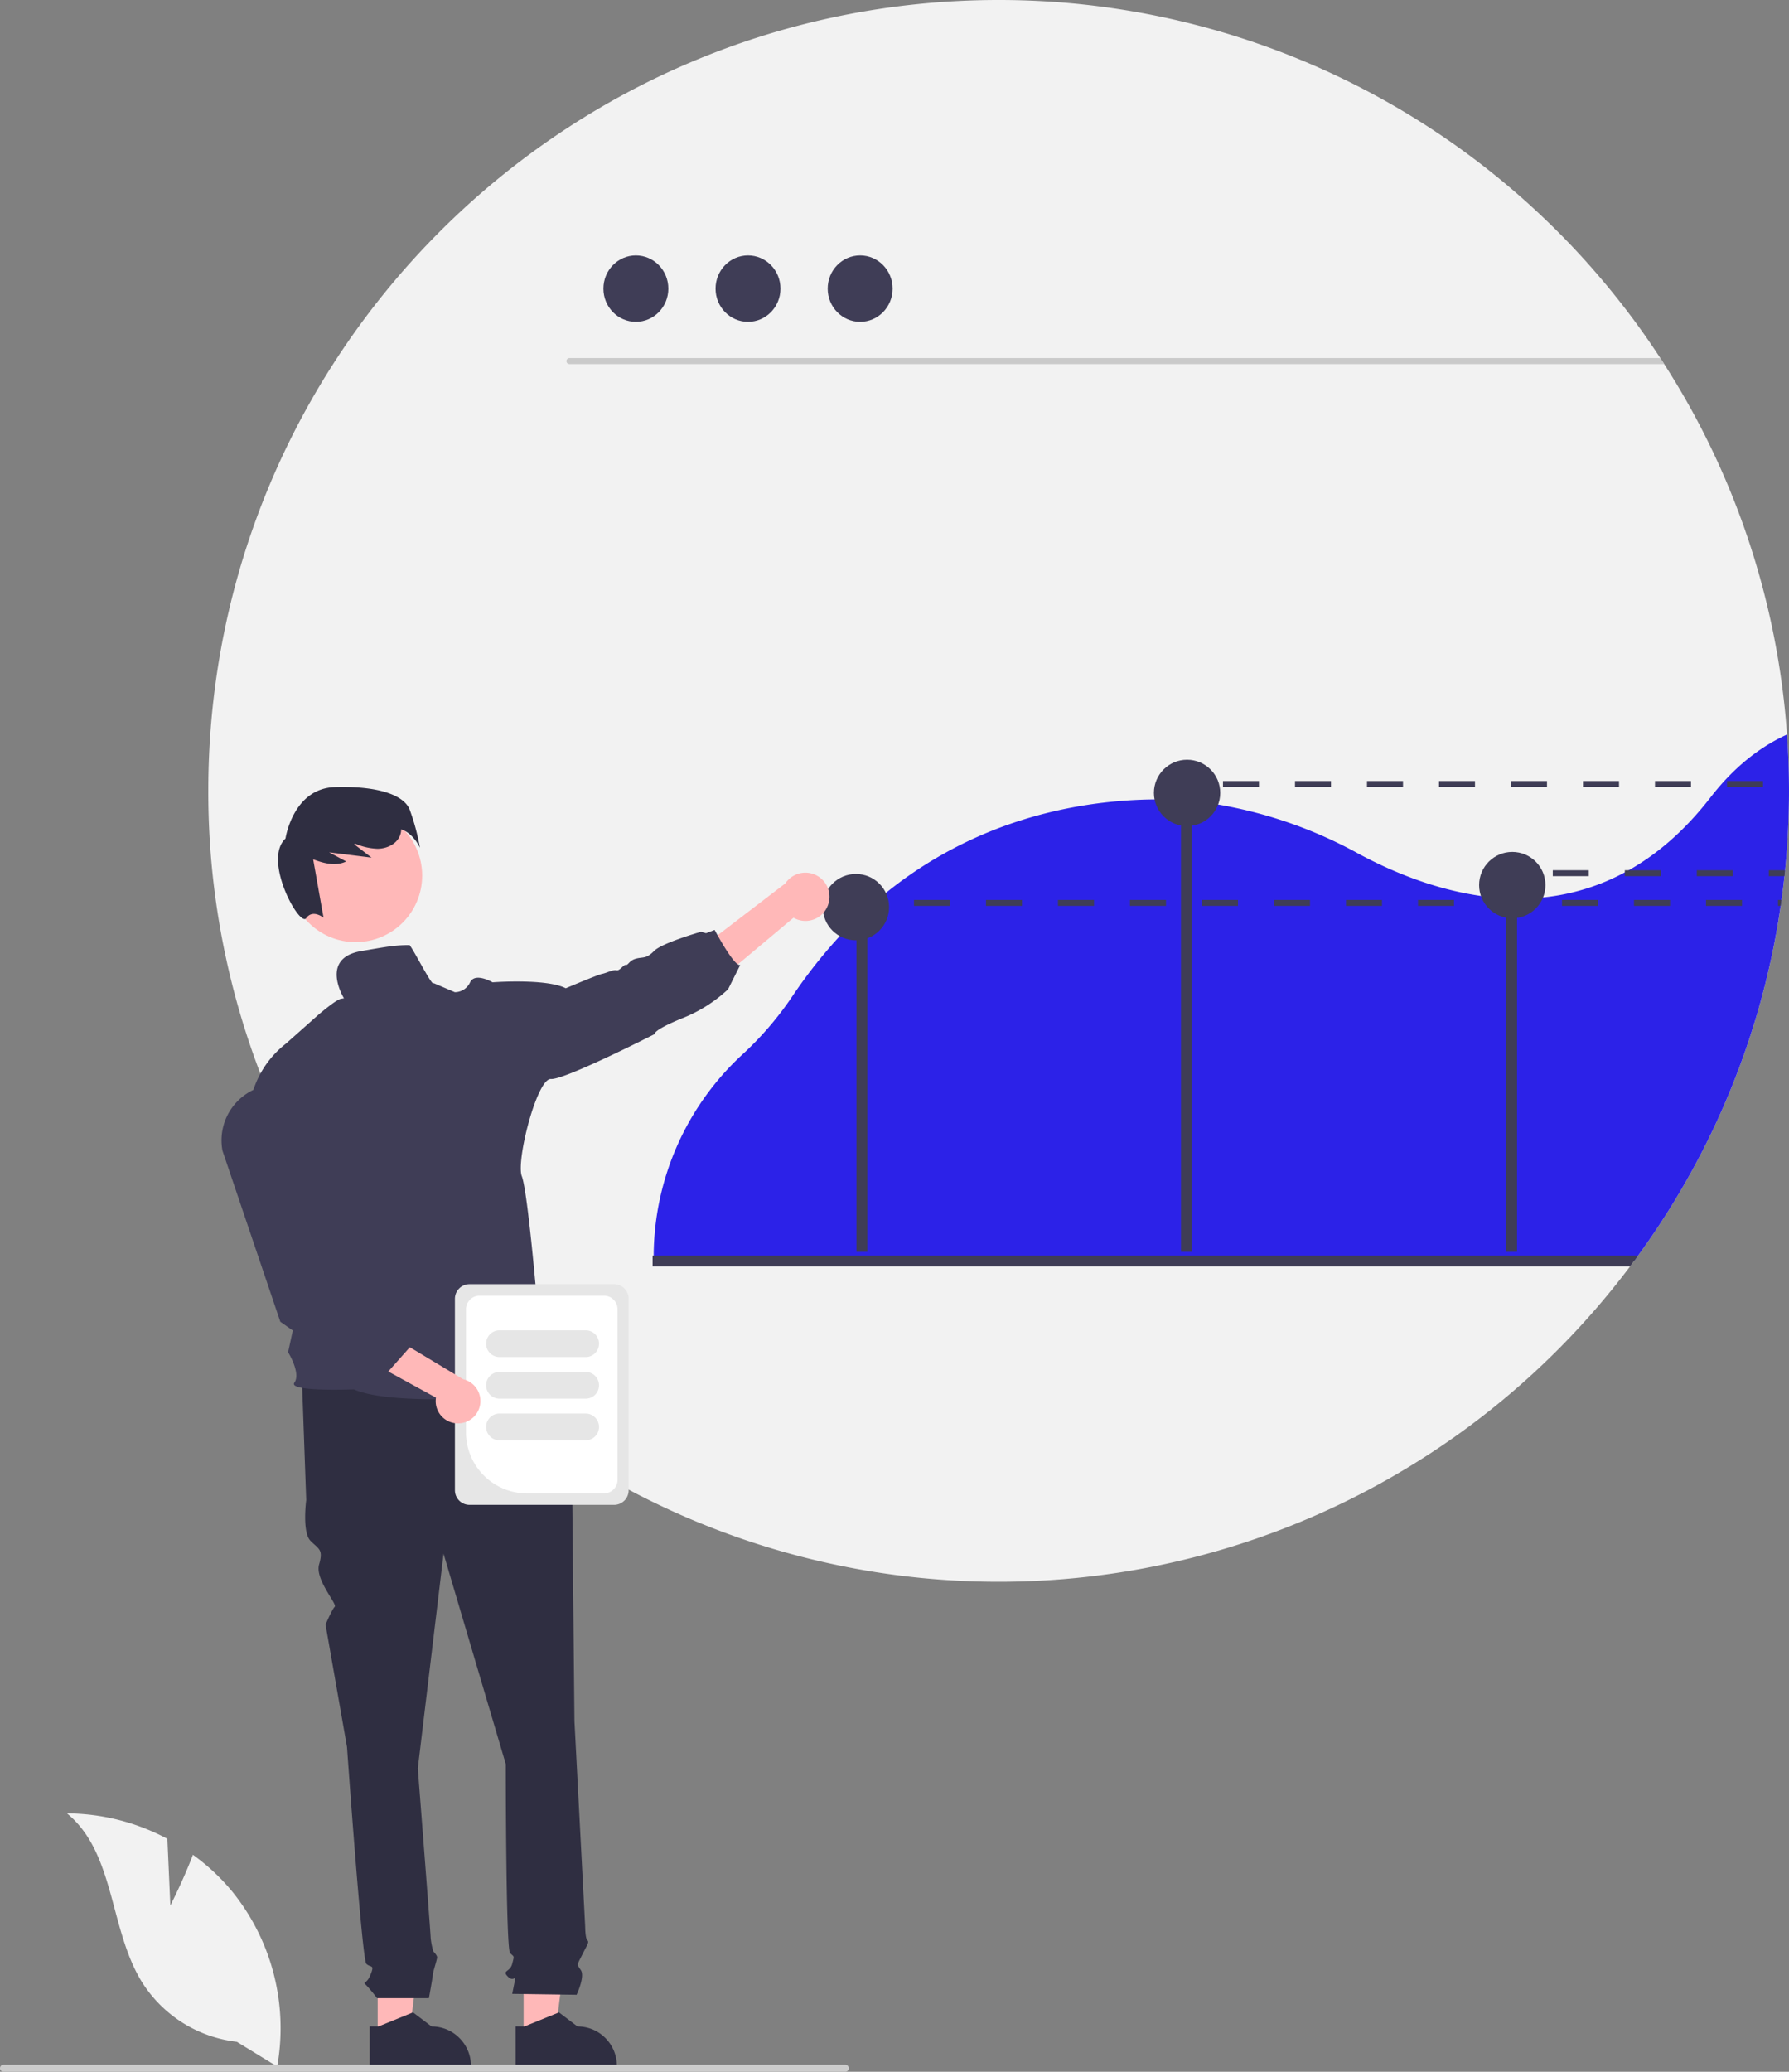 <svg xmlns="http://www.w3.org/2000/svg" data-name="Layer 1" width="602.107" height="696.919" viewBox="0 0 602.107 696.919" xmlns:xlink="http://www.w3.org/1999/xlink"><rect x="0" y="0" width="602.107" height="696.919" fill="#808080" stroke="none"/><path d="M901.053,367.541q0,2.97-.07,5.93c-.02,1.29-.06,2.58-.11,3.87-.01.37-.02.73-.04,1.1q-.045,1.065-.09,2.1-.33,6.915-1.02,13.73c-.02.22-.04.44-.06.65-.05.45-.09.9-.15,1.35-.14,1.35-.29,2.7-.46,4.03-.11.9-.22,1.79-.34,2.69-.06.43-.12.86-.17,1.28-.07.47-.13.93-.2,1.39-.03.2-.06.4-.09.61-.1.68-.2,1.37-.31,2.05-.13.89-.27,1.77-.42,2.66q-.21,1.32-.45,2.64c-.15.88-.31,1.76-.47,2.64-.16.89-.33,1.77-.5,2.65q-1.29,6.54-2.88,12.97-.63,2.505-1.29,5-1.095,4.05-2.31,8.06c-.23.74-.46,1.48-.69,2.21-.26.84-.53,1.68-.8,2.51-.27.84-.54,1.67-.82,2.5-.28.83-.56,1.66-.85,2.49-.28.82-.57,1.65-.87,2.47-.29.83-.59,1.65-.89,2.47-.31.82-.61,1.64-.92,2.45q-.93,2.46-1.91,4.87c-.32.81-.65,1.62-.99,2.42q-1.995,4.83-4.18,9.55c-.32.7-.64,1.4-.97,2.09-.22.46-.43.91-.65,1.37-.37.76-.73,1.51-1.1,2.26-.37.76-.75,1.53-1.14,2.3q-1.155,2.28-2.35,4.55c-.79,1.51-1.6,3.02-2.43,4.51s-1.67,2.98-2.52,4.45c-.43.74-.86,1.48-1.29,2.21q-2.595,4.395-5.36,8.69-2.745,4.275-5.67,8.45c-.97,1.39-1.96,2.78-2.96,4.15-.4.55-.8,1.09-1.2,1.63-.49.68-1,1.35-1.51,2.02a265.809,265.809,0,0,1-382.97,44.18q-4.38-3.66-8.6-7.5a267.376,267.376,0,0,1-46.71-55.98c-1.61-2.59-3.19-5.21-4.71-7.85a264.766,264.766,0,0,1-35.51-132.87c0-146.91,119.09-266,266-266a265.777,265.777,0,0,1,222.68,120.44c.44.67.88,1.35,1.32,2.03a264.422,264.422,0,0,1,41.33,124.62Q901.058,357.991,901.053,367.541Z" transform="translate(-298.947 -101.541)" fill="#f2f2f2"/><path d="M859.053,224.011h-368.45a1.015,1.015,0,0,1,0-2.03h367.13C858.173,222.651,858.613,223.331,859.053,224.011Z" transform="translate(-298.947 -101.541)" fill="#cacaca"/><ellipse cx="214.01" cy="97.09" rx="10.925" ry="11.169" fill="#3f3d56"/><ellipse cx="251.753" cy="97.09" rx="10.925" ry="11.169" fill="#3f3d56"/><ellipse cx="289.495" cy="97.09" rx="10.925" ry="11.169" fill="#3f3d56"/><path d="M900.383,348.631c-9.61,4.37-18.22,11.43-25.74,21.14-8.69,11.23-18,19.14-27.51,24.5-.45.25-.89.49-1.34.73a73.528,73.528,0,0,1-27.51,8.43,83.499,83.499,0,0,1-8.76.42c-1.22-.01-2.44-.04-3.65-.1-2.87-.14-5.71-.42-8.5-.82-16.02-2.28-30.51-8.44-41.24-14.23a150.088,150.088,0,0,0-47.21-16.52q-4.44-.735-8.86-1.15c-1.22-.12-2.43-.21-3.64-.29q-4.455-.3-8.9-.28c-1.52.01-3.03.04-4.55.1-25.54,1-58.85,8.28-88.72,33.71-.4.34-.79.68-1.19,1.02-.37.32-.74.65-1.11.98a149.143,149.143,0,0,0-13.34,13.47,169.09,169.09,0,0,0-13.2,17.25,110.056,110.056,0,0,1-16.64,19.3,92.677,92.677,0,0,0-29.82,67.12v.5c-.01.54-.01,1.09-.01,1.63h330.13c.4-.54.8-1.08,1.19-1.63,1-1.37,1.99-2.76,2.96-4.15q2.925-4.17,5.67-8.45,2.775-4.29,5.36-8.69c.43-.73.86-1.47,1.29-2.21.85-1.47,1.69-2.96,2.52-4.45s1.64-3,2.43-4.51q1.2-2.265,2.35-4.55c.39-.77.77-1.54,1.14-2.3.37-.75.73-1.5,1.1-2.26.22-.46.43-.91.65-1.37.33-.69.65-1.39.97-2.09q2.19-4.725,4.18-9.55c.34-.8.67-1.61.99-2.42q.975-2.415,1.91-4.87c.31-.81.61-1.63.92-2.45.3-.82.6-1.64.89-2.47.3-.82.59-1.65.87-2.47.29-.83.57-1.66.85-2.49.28-.83.55-1.66.82-2.5.27-.83.54-1.67.8-2.51.23-.73.46-1.47.69-2.21q1.215-4.005,2.31-8.06.66-2.49,1.29-5,1.59-6.42,2.88-12.97c.17-.88.34-1.76.5-2.65.16-.88.32-1.76.47-2.64q.24-1.32.45-2.64c.15-.89.29-1.77.42-2.66.11-.68.21-1.37.31-2.05.03-.21.06-.41.09-.61.07-.47.13-.93.19-1.39.06-.43.12-.86.18-1.28.12-.9.23-1.79.34-2.69.17-1.33.32-2.68.46-4.03h.01c.04-.45.09-.9.14-1.35.02-.21.04-.43.06-.65q.69-6.81,1.02-13.73.045-1.035.09-2.1c.02-.37.03-.73.04-1.1.05-1.29.09-2.58.11-3.87q.075-2.955.07-5.93Q901.053,358.001,900.383,348.631Z" transform="translate(-298.947 -101.541)" fill="#2c22e8"/><rect x="288.244" y="314.155" width="3.648" height="106.939" fill="#3f3d56"/><rect x="397.473" y="264.211" width="3.648" height="156.883" fill="#3f3d56"/><rect x="506.927" y="297.047" width="3.648" height="124.047" fill="#3f3d56"/><circle cx="399.522" cy="266.726" r="11.161" fill="#3f3d56"/><circle cx="508.976" cy="297.737" r="11.161" fill="#3f3d56"/><circle cx="288.069" cy="305.155" r="11.161" fill="#3f3d56"/><path d="M850.263,523.911c-.4.55-.8,1.09-1.2,1.63-.49.68-1,1.35-1.51,2.02h-328.97v-3.65Z" transform="translate(-298.947 -101.541)" fill="#3f3d56"/><polygon points="127.115 685.125 137.686 685.125 142.715 644.349 127.113 644.35 127.115 685.125" fill="#ffb8b8"/><path d="M453.563,787.101a13.14,13.14,0,0,0-4.3-2.89,13.412,13.412,0,0,0-5.08-1l-6.23-4.72-.33.13-11.28,4.59h-2.98v13.7h34.09v-.43A13.16,13.16,0,0,0,453.563,787.101Z" transform="translate(-298.947 -101.541)" fill="#2f2e41"/><polygon points="176.228 685.125 186.799 685.125 191.828 644.349 176.226 644.35 176.228 685.125" fill="#ffb8b8"/><path d="M502.683,787.101a13.077,13.077,0,0,0-4.31-2.89,13.336,13.336,0,0,0-5.08-1l-6.22-4.72-.34.14-11.28,4.58h-2.98l.01,13.7h34.08v-.43A13.192,13.192,0,0,0,502.683,787.101Z" transform="translate(-298.947 -101.541)" fill="#2f2e41"/><path d="M483.625,563.522,400.566,565.689l1.444,40.446s-1.444,10.834,1.444,13.723,4.333,2.889,2.889,7.945,6.187,13.313,5.26,14.24-3.094,5.983-3.094,5.983l7.222,41.168s5.056,71.503,6.5,72.947,2.889,0,1.444,3.611-2.889,2.167-1.444,3.611a53.192,53.192,0,0,1,3.611,4.333h17.462s1.317-7.222,1.317-7.945,1.444-5.056,1.444-5.778-1.277-1.999-1.277-1.999a23.761,23.761,0,0,1-.89-4.501c0-1.444-4.333-57.058-4.333-57.058l8.667-72.225,20.945,70.78s0,62.113,1.444,63.558,1.444.722.722,3.611-3.611,2.167-1.444,4.333,2.889-1.444,2.167,2.167l-.722,3.611,21.667.31s2.889-6.088,1.444-8.255-1.358-1.575.404-5.121,2.485-4.268,1.762-4.99-.722-4.564-.722-4.564l-3.611-69.106s-.722-72.947-.722-75.114a7.204,7.204,0,0,1,.6-3.249v-2.941l-2.767-10.421Z" transform="translate(-298.947 -101.541)" fill="#2f2e41"/><path d="M577.621,405.998a8.065,8.065,0,0,1-11.61,4.261l-36.054,30.205-1.959-14.764,35.264-26.995a8.109,8.109,0,0,1,14.359,7.293Z" transform="translate(-298.947 -101.541)" fill="#ffb8b8"/><circle cx="119.696" cy="294.534" r="22.39" fill="#ffb8b8"/><path d="M436.794,373.792c-2.084-4.968-11.017-7.918-25.153-7.474s-16.611,17.301-16.611,17.301c-7.786,7.257,4.784,29.914,6.965,26.79,2.181-3.124,5.842-.171,5.842-.171l-3.489-19.627c3.685,1.418,7.648,2.369,11.114.718l-5.743-3.071,14.278,1.777-5.888-4.53c.143-.047.285-.096.428-.144a20.924,20.924,0,0,0,7.46,1.694c3.002-.022,6.192-1.429,7.45-4.155a6.139,6.139,0,0,0,.533-2.376c4.139,1.344,6.313,6.193,6.313,6.193A76.403,76.403,0,0,0,436.794,373.792Z" transform="translate(-298.947 -101.541)" fill="#2f2e41"/><path d="M436.565,419.465c-5,0-8.22.69-16,2-14.36,2.42-5.76,16.065-5.76,16.065s.65-.33-1.11,0-7.76,5.52-7.76,5.52l-10.73,9.53c-16.17,12.69-12.55,32.49-12.55,32.49l23.58,23.73-10.33,47.61s4.39,7.07,2.12,10.24,20,2.26,20,2.26c15.37,6.85,69.52,1.06,69.52,1.06-.75-1.96-8-17.15-8-17.15,3.15-5.44.15-13.3.15-13.3s-3.13-37.18-5.13-42.32,5.12-32.99,9.8-32.69,34.91-15.12,34.91-15.12-.76-1.21,9.22-5.29a48.911,48.911,0,0,0,15.49-9.77l4.1-8.19c-1.97.76-8.62-11.78-8.62-11.78l-2.9,1.105-1.68-.485s-13.11,3.73-15.79,6.45-3.58,1.96-6,2.57-2.72,2.31-3.48,2.12-2.11,2.11-3.17,1.81-3.33.91-4.84,1.21-12.24,4.84-12.24,4.84c-6.64-3.36-24.64-2-24.64-2s-5.89-3.47-7.56,0a5.69,5.69,0,0,1-5.13,3.33l-7.18-3.07C444.438,433.763,436.606,417.887,436.565,419.465Z" transform="translate(-298.947 -101.541)" fill="#3f3d56"/><path d="M356.278,742.531l-.998-22.434a72.455,72.455,0,0,0-33.796-8.555c16.231,13.27,14.203,38.851,25.208,56.697a43.582,43.582,0,0,0,31.959,20.14l13.583,8.316A73.03,73.03,0,0,0,376.842,737.516a70.543,70.543,0,0,0-12.964-12.046C360.624,734.048,356.278,742.531,356.278,742.531Z" transform="translate(-298.947 -101.541)" fill="#f2f2f2"/><path d="M298.947,797.269a1.186,1.186,0,0,0,1.19,1.19h283.29a1.19,1.19,0,1,0,0-2.38h-283.29A1.187,1.187,0,0,0,298.947,797.269Z" transform="translate(-298.947 -101.541)" fill="#ccc"/><rect x="289.494" y="302.729" width="6" height="2" fill="#3f3d56"/><path d="M606.553,404.271v2h12.12v-2Zm24.24,0v2h12.11v-2Zm24.23,0v2h12.12v-2Zm24.23,0v2h12.12v-2Zm24.24,0v2h12.11v-2Zm24.23,0v2h12.12v-2Zm24.23,0v2h12.12v-2Zm24.24,0v2h12.11v-2Zm24.23,0v2h12.12v-2Zm24.23,0v2h12.12v-2Zm24.23,0v2h12.12v-2Zm24.24,0v2h12.11v-2Zm24.23,0v2h.9c.03-.21.06-.41.09-.61.07-.46.13-.92.2-1.39Z" transform="translate(-298.947 -101.541)" fill="#3f3d56"/><rect x="393.494" y="262.729" width="6" height="2" fill="#3f3d56"/><path d="M710.553,364.271v2h12.12v-2Zm24.24,0v2h12.11v-2Zm24.23,0v2h12.12v-2Zm24.23,0v2h12.12v-2Zm24.24,0v2h12.11v-2Zm24.23,0v2h12.12v-2Zm24.23,0v2h12.12v-2Zm24.24,0v2h12.11v-2Z" transform="translate(-298.947 -101.541)" fill="#3f3d56"/><rect x="504.494" y="292.729" width="6" height="2" fill="#3f3d56"/><path d="M821.553,394.271v2h12.12v-2Zm24.24,0v2h12.11v-2Zm24.23,0v2h12.12v-2Zm24.23,0v2h5.27c.04-.45.09-.9.14-1.35.02-.21.04-.43.06-.65Z" transform="translate(-298.947 -101.541)" fill="#3f3d56"/><path d="M452.053,602.85V538.44a4.923,4.923,0,0,1,4.917-4.917h48.643a4.923,4.923,0,0,1,4.917,4.917v64.409a4.923,4.923,0,0,1-4.917,4.917H456.97A4.923,4.923,0,0,1,452.053,602.85Z" transform="translate(-298.947 -101.541)" fill="#e6e6e6"/><path d="M455.785,583.395V541.987a4.61,4.61,0,0,1,4.605-4.605h41.805a4.61,4.61,0,0,1,4.605,4.605v57.316a4.61,4.61,0,0,1-4.605,4.605H476.297A20.536,20.536,0,0,1,455.785,583.395Z" transform="translate(-298.947 -101.541)" fill="#fff"/><path d="M462.553,553.541a4.505,4.505,0,0,1,4.5-4.5h29a4.5,4.5,0,1,1,0,9h-29A4.505,4.505,0,0,1,462.553,553.541Z" transform="translate(-298.947 -101.541)" fill="#e6e6e6"/><path d="M462.553,567.541a4.505,4.505,0,0,1,4.5-4.5h29a4.5,4.5,0,1,1,0,9h-29A4.505,4.505,0,0,1,462.553,567.541Z" transform="translate(-298.947 -101.541)" fill="#e6e6e6"/><path d="M462.553,581.541a4.505,4.505,0,0,1,4.5-4.5h29a4.5,4.5,0,1,1,0,9h-29A4.505,4.505,0,0,1,462.553,581.541Z" transform="translate(-298.947 -101.541)" fill="#e6e6e6"/><path d="M453.202,580.349a7.483,7.483,0,0,1-7.528-8.659l-41.53-22.739,12.155-6.574,38.486,23.114a7.524,7.524,0,0,1-1.582,14.858Z" transform="translate(-298.947 -101.541)" fill="#ffb8b8"/><path d="M429.053,563.541l-14.727-2.616-5.273-4.384-3.546-1.806-12.223-8.579-.036-.108-19.421-57.41a18.804,18.804,0,0,1,13.915-21.737h0a18.784,18.784,0,0,1,23.168,15.86l6.25,49.203,10.361,10.7,4.533.878,1.043,4.881,3.957,6.119Z" transform="translate(-298.947 -101.541)" fill="#3f3d56"/></svg>